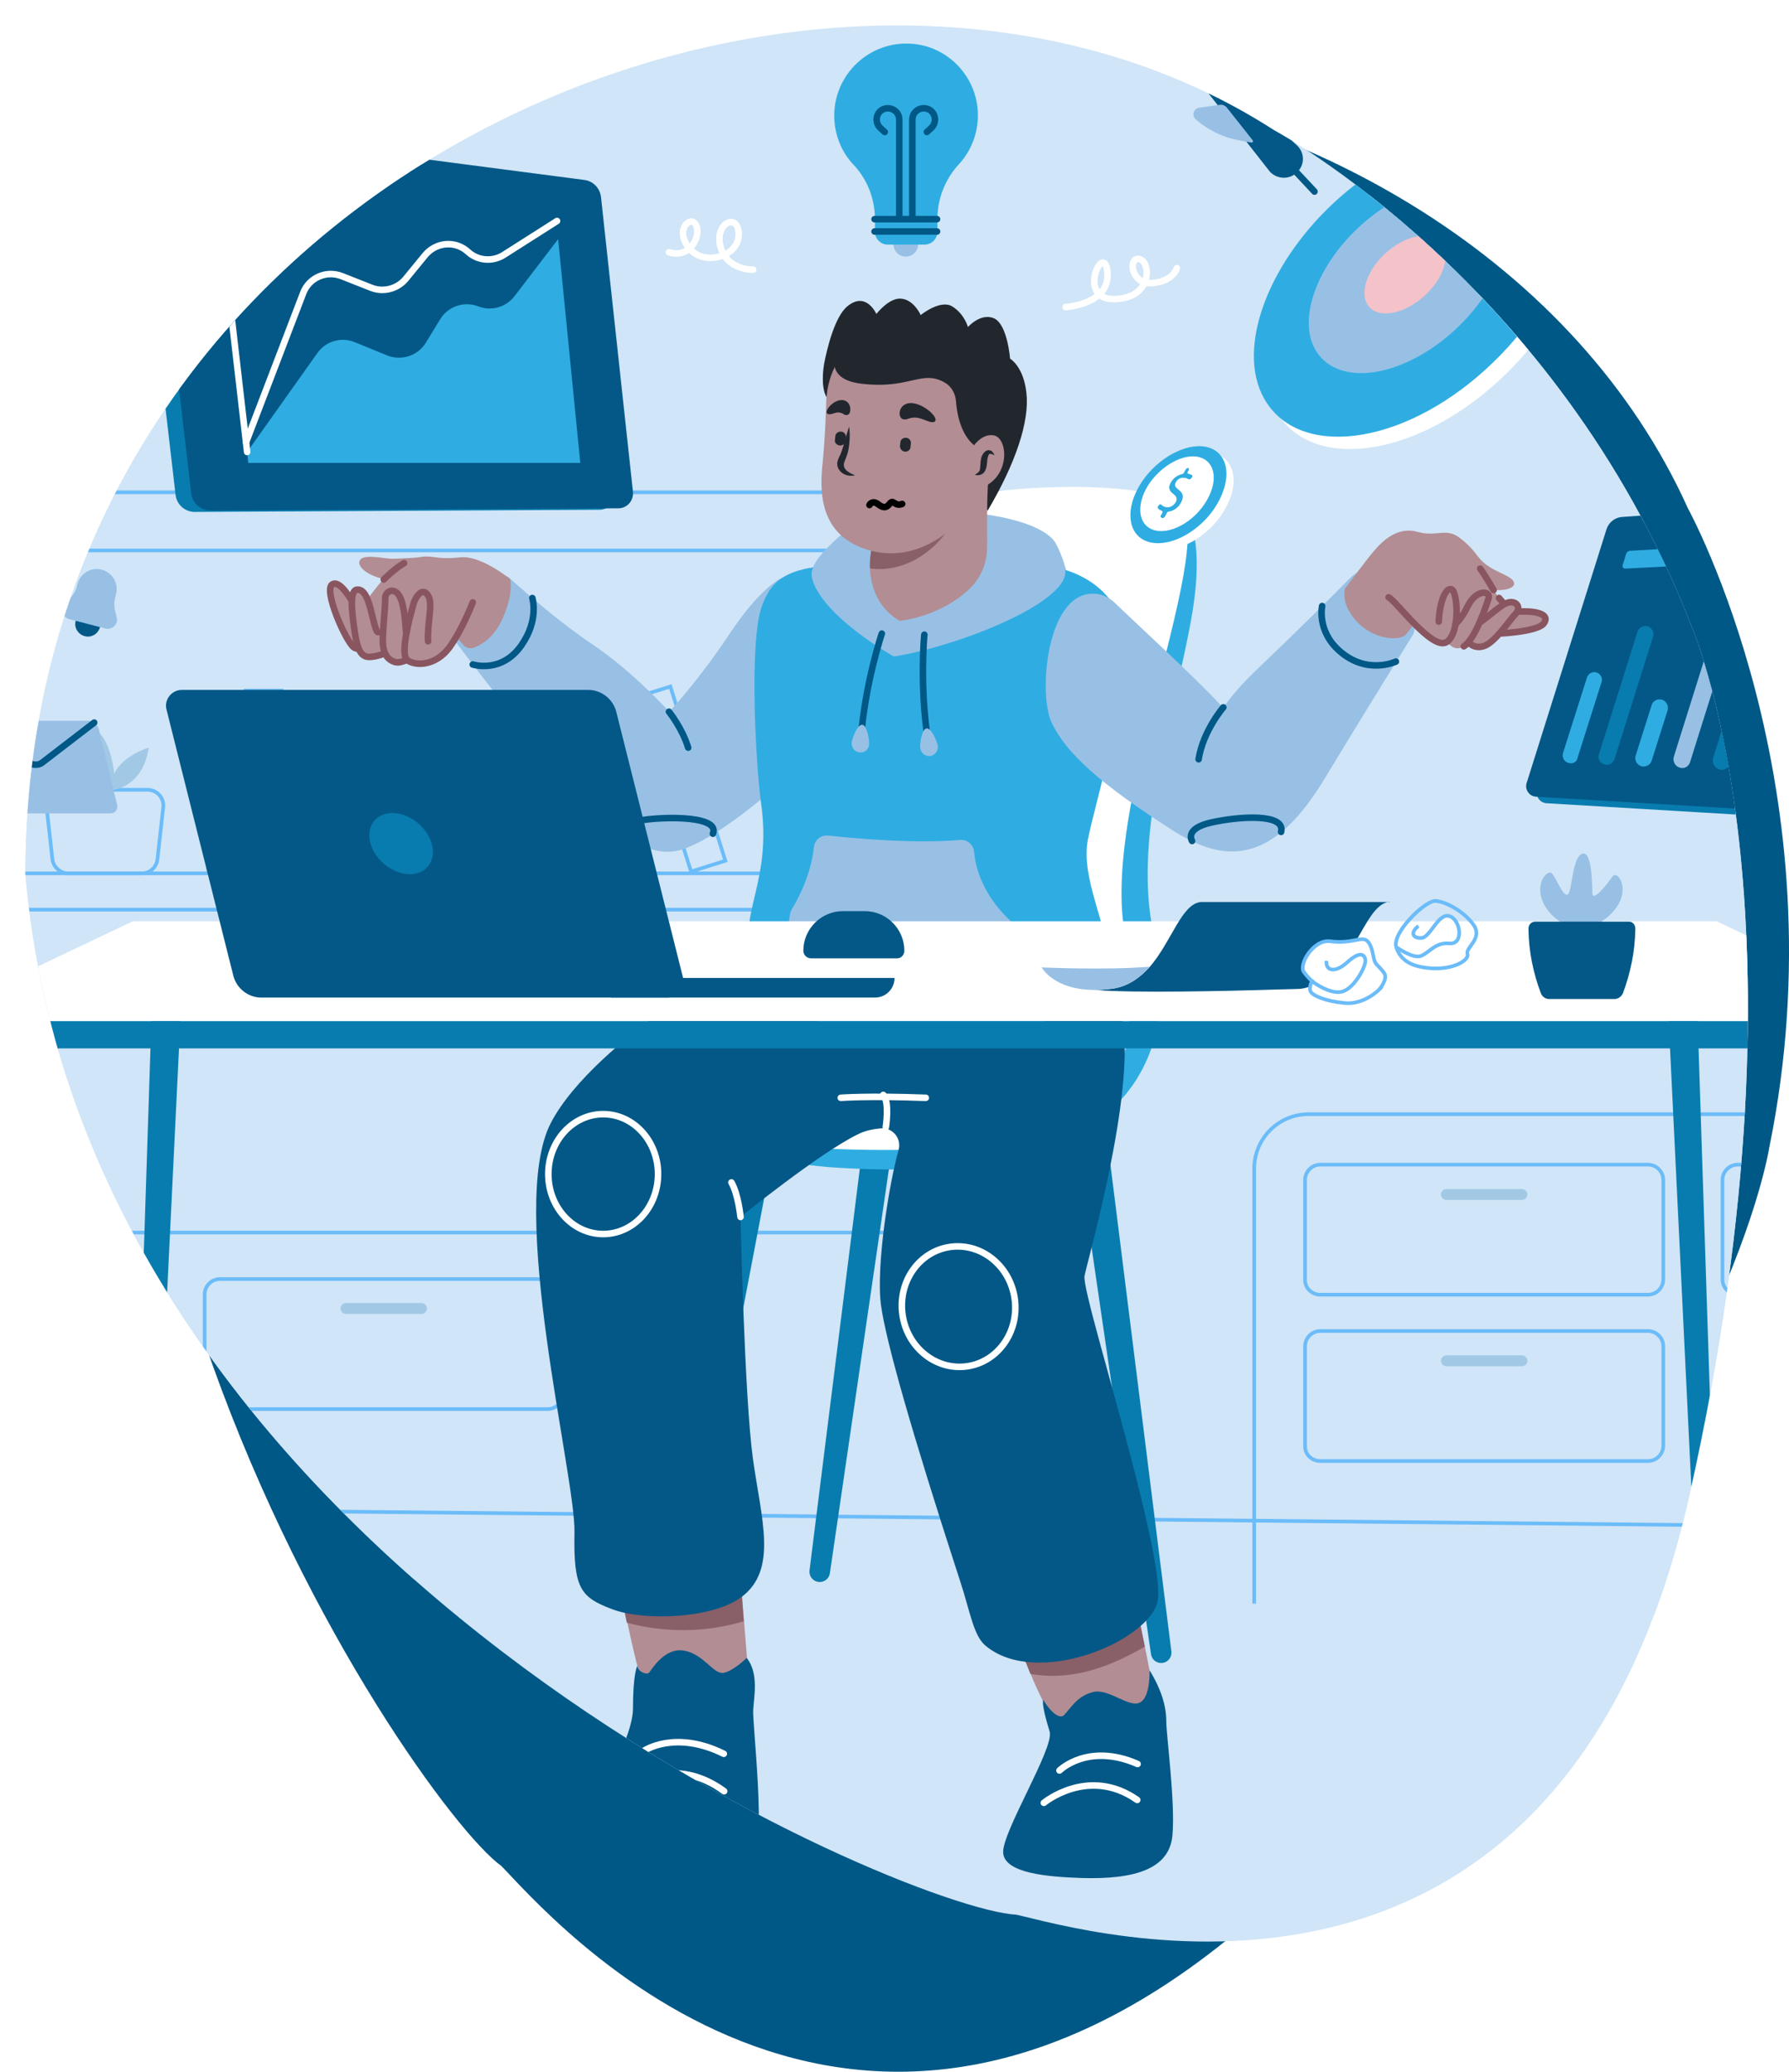 <?xml version="1.0" encoding="UTF-8"?>
<svg id="Layer_2" data-name="Layer 2" xmlns="http://www.w3.org/2000/svg" xmlns:xlink="http://www.w3.org/1999/xlink" viewBox="0 0 492.44 570.37">
  <defs>
    <style>
      .cls-1 {
        fill: #b28d93;
      }

      .cls-2, .cls-3 {
        fill: #fff;
      }

      .cls-4 {
        fill: #2fade2;
      }

      .cls-5 {
        fill: #896068;
      }

      .cls-6 {
        fill: #087caf;
      }

      .cls-7 {
        stroke: #89555f;
      }

      .cls-7, .cls-8, .cls-9, .cls-10, .cls-11, .cls-12, .cls-13 {
        fill: none;
      }

      .cls-7, .cls-8, .cls-10, .cls-12, .cls-13 {
        stroke-linecap: round;
        stroke-linejoin: round;
      }

      .cls-7, .cls-10, .cls-12, .cls-13 {
        stroke-width: 1.8px;
      }

      .cls-3, .cls-11 {
        stroke: #6bbcf9;
        stroke-miterlimit: 10;
      }

      .cls-8 {
        stroke-width: 1.8px;
      }

      .cls-8, .cls-10 {
        stroke: #fff;
      }

      .cls-14 {
        filter: url(#drop-shadow-1);
      }

      .cls-15 {
        fill: #a1c9e5;
      }

      .cls-16 {
        clip-path: url(#clippath-1);
      }

      .cls-17 {
        clip-path: url(#clippath);
      }

      .cls-18 {
        fill: #22272e;
      }

      .cls-19 {
        fill: #f4c2c9;
      }

      .cls-20 {
        fill: #005886;
      }

      .cls-12 {
        stroke: #005886;
      }

      .cls-21 {
        fill: #045887;
      }

      .cls-22 {
        fill: #98c0e5;
      }

      .cls-13 {
        stroke: #000;
      }

      .cls-23 {
        fill: #d0e5f7;
      }
    </style>
    <filter id="drop-shadow-1" filterUnits="userSpaceOnUse">
      <feOffset dx="7" dy="7"/>
      <feGaussianBlur result="blur" stdDeviation="12"/>
      <feFlood flood-color="#000" flood-opacity=".46"/>
      <feComposite in2="blur" operator="in"/>
      <feComposite in="SourceGraphic"/>
    </filter>
    <clipPath id="clippath">
      <path class="cls-9" d="m458.12,164.25s36,79.12,0,240-168.58,119.52-185.38,115.88c-30.25-1.5-256.5-96.38-272.75-286.5C0,40.5,220-51,343.75,28.87c0,0,77.62,41.62,114.38,135.38Z"/>
    </clipPath>
    <clipPath id="clippath-1">
      <path class="cls-9" d="m500.23,439.14l-520-14.9c-24.2-.7-44.1-19.2-46.5-43.3l-25.1-248c-2.8-28.1,19-52.6,47.2-53l578.8-8c29.2-.4,52.1,25.1,48.5,54.1l-33.7,270.9c-3.1,24.6-24.4,42.9-49.2,42.2Z"/>
    </clipPath>
  </defs>
  <g id="illustration">
    <g>
      <path class="cls-20" d="m487.03,315.78s-12.8,85.98-130.47,201.44c-117.67,115.46-206.47,8.67-218.58-3.51-24.57-17.7-162.9-220.33-73.18-388.74C169.79-37.13,404.18,5.67,464.63,139.98c0,0,42.53,77.14,22.41,175.8Z"/>
      <g class="cls-14">
        <g class="cls-17">
          <path class="cls-23" d="m458.12,164.25s36,79.12,0,240-168.58,119.52-185.38,115.88c-30.25-1.5-256.5-96.38-272.75-286.5C0,40.5,220-51,343.75,28.87c0,0,77.62,41.62,114.38,135.38Z"/>
          <g>
            <path class="cls-23" d="m500.23,439.14l-520-14.9c-24.2-.7-44.1-19.2-46.5-43.3l-25.1-248c-2.8-28.1,19-52.6,47.2-53l578.8-8c29.2-.4,52.1,25.1,48.5,54.1l-33.7,270.9c-3.1,24.6-24.4,42.9-49.2,42.2Z"/>
            <g class="cls-16">
              <path class="cls-11" d="m353.23,565.44h415.5c8.3,0,15-6.7,15-15v-235.7c0-8.3-6.7-15-15-15h-415.5c-8.3,0-15,6.7-15,15v235.6c0,8.3,6.7,15.1,15,15.1Z"/>
              <path class="cls-11" d="m-151.37,502.84h419.1c8.3,0,15-6.7,15-15V143.54c0-8.3-6.7-15-15-15H-151.37c-8.3,0-15,6.7-15,15v344.3c0,8.3,6.7,15,15,15Z"/>
              <path class="cls-11" d="m11.73,233.44h20.3c2.2,0,4-1.6,4.3-3.8l1.6-14.4c.3-2.5-1.7-4.8-4.3-4.8H10.13c-2.6,0-4.5,2.2-4.3,4.8l1.6,14.4c.3,2.1,2.2,3.8,4.3,3.8Z"/>
              <path class="cls-15" d="m24.33,210.44s8-.8,9.6-11.6c0,0-7.2,2.1-9.5,7.2,0,0-1-11.4-6.4-12.5,0,0-2.4,8.5,1.4,12.7,0,0-2.9-4.8-10.3-4.7,0,0,1.9,6.8,9.2,8.8"/>
              <path class="cls-11" d="m356.43,349.44h90.2c2.3,0,4.2-1.9,4.2-4.2v-27.4c0-2.3-1.9-4.2-4.2-4.2h-90.2c-2.3,0-4.2,1.9-4.2,4.2v27.4c-.1,2.3,1.8,4.2,4.2,4.2Z"/>
              <path class="cls-15" d="m391.13,323.34h20.8c.8,0,1.5-.7,1.5-1.5h0c0-.8-.7-1.5-1.5-1.5h-20.8c-.8,0-1.5.7-1.5,1.5h0c0,.8.7,1.5,1.5,1.5Z"/>
              <path class="cls-11" d="m356.43,395.24h90.2c2.3,0,4.2-1.9,4.2-4.2v-27.4c0-2.3-1.9-4.2-4.2-4.2h-90.2c-2.3,0-4.2,1.9-4.2,4.2v27.4c-.1,2.3,1.8,4.2,4.2,4.2Z"/>
              <path class="cls-15" d="m391.13,369.14h20.8c.8,0,1.5-.7,1.5-1.5h0c0-.8-.7-1.5-1.5-1.5h-20.8c-.8,0-1.5.7-1.5,1.5h0c0,.8.7,1.5,1.5,1.5Z"/>
              <path class="cls-11" d="m-62.27,380.94H27.93c2.3,0,4.2-1.9,4.2-4.2v-27.4c0-2.3-1.9-4.2-4.2-4.2H-62.27c-2.3,0-4.2,1.9-4.2,4.2v27.4c-.1,2.3,1.8,4.2,4.2,4.2Z"/>
              <path class="cls-11" d="m53.53,380.94h90.2c2.3,0,4.2-1.9,4.2-4.2v-27.4c0-2.3-1.9-4.2-4.2-4.2H53.53c-2.3,0-4.2,1.9-4.2,4.2v27.4c-.1,2.3,1.8,4.2,4.2,4.2Z"/>
              <path class="cls-15" d="m88.23,354.74h20.8c.8,0,1.5-.7,1.5-1.5h0c0-.8-.7-1.5-1.5-1.5h-20.8c-.8,0-1.5.7-1.5,1.5h0c0,.9.7,1.5,1.5,1.5Z"/>
              <path class="cls-11" d="m471.33,349.44h90.2c2.3,0,4.2-1.9,4.2-4.2v-27.4c0-2.3-1.9-4.2-4.2-4.2h-90.2c-2.3,0-4.2,1.9-4.2,4.2v27.4c0,2.3,1.9,4.2,4.2,4.2Z"/>
              <path class="cls-11" d="m471.33,395.24h90.2c2.3,0,4.2-1.9,4.2-4.2v-27.4c0-2.3-1.9-4.2-4.2-4.2h-90.2c-2.3,0-4.2,1.9-4.2,4.2v27.4c0,2.3,1.9,4.2,4.2,4.2Z"/>
              <path class="cls-11" d="m-193.67,233.44h455c2.5,0,4.6-2.1,4.6-4.6v-79.7c0-2.5-2.1-4.6-4.6-4.6H-193.67c-2.5,0-4.6,2.1-4.6,4.6v79.7c0,2.5,2.1,4.6,4.6,4.6Z"/>
              <path class="cls-11" d="m-193.67,332.34h455c2.5,0,4.6-2.1,4.6-4.6v-79.7c0-2.5-2.1-4.6-4.6-4.6H-193.67c-2.5,0-4.6,2.1-4.6,4.6v79.7c0,2.5,2.1,4.6,4.6,4.6Z"/>
              <rect class="cls-11" x="225.41" y="183.14" width="9.9" height="50.3"/>
              <rect class="cls-11" x="215.16" y="196.75" width="10.3" height="36.6"/>
              <rect class="cls-11" x="60.61" y="183.14" width="9.9" height="50.3"/>
              <rect class="cls-11" x="50.36" y="196.75" width="10.3" height="36.6"/>
              <rect class="cls-11" x="158.33" y="183.14" width="9.9" height="50.3"/>
              <rect class="cls-11" x="175.43" y="182.31" width="9.9" height="50.3" transform="translate(-54.1 63.94) rotate(-17.52)"/>
              <rect class="cls-11" x="148.09" y="196.75" width="10.3" height="36.6"/>
              <line class="cls-11" x1="588.23" y1="414.14" x2="-368.97" y2="404.64"/>
            </g>
            <path class="cls-6" d="m235.33,269.54l-19.5,155.8c-.2,1.7,1.1,3.2,2.8,3.2h0c1.4,0,2.6-1,2.8-2.4l22.3-152.7-8.4-3.9Z"/>
            <path class="cls-6" d="m295.93,291.84l19.5,155.8c.2,1.7-1.1,3.2-2.8,3.2h0c-1.4,0-2.6-1-2.8-2.4l-22.3-152.7,8.4-3.9Z"/>
            <path class="cls-6" d="m201.33,285.74l-26.2,154.8c-.3,1.7,1,3.2,2.7,3.3h0c1.4.1,2.6-.9,2.9-2.3l28.9-151.6-8.3-4.2Z"/>
            <path class="cls-6" d="m274.73,270.24l14.4,156.3c.2,1.7,1.8,2.9,3.4,2.5h0c1.4-.3,2.3-1.6,2.2-2.9l-10.9-154-9.1-1.9Z"/>
            <path class="cls-4" d="m316.43,131.14c-10.9-1.8-47,124.6-47,124.6h34.7s-17,20.3-17.6,22.2c-.6,1.9-6.8,27.6-6.8,27.6,41.5-13.2,32.3-49.9,32.3-49.9-8.9-27.5,3.5-62.7,8.8-91.8,5.3-29.2-4.4-32.7-4.4-32.7Z"/>
            <path class="cls-4" d="m187.83,298.84s.9,13.7,36.6,15.7,81.7-1.5,87.7-42c.1,0-117.1,14.9-124.3,26.3Z"/>
            <path class="cls-2" d="m303.33,252.94c-9.7-35.4,27.8-114.5,13.2-121.9-15-7.5-72.6-4.4-88.1,9-14.5,12.6-21.1,106-21.9,117.8-.1.4-.1.8-.1,1.2,0,7-1,18.8-6.1,22.5-9.9,7.2-26.2,18.1,5,26.1,0,0,13.5,3.1,52,1.5,52.1-2.2,46.9-34.3,46.8-53.5,0-.9-.3-1.8-.8-2.7Z"/>
            <path class="cls-1" d="m164.13,432.54s4.4,21,5.4,22.7,8.5,5.4,18.7,2.4c10.2-3.1,10.5-6.8,10.5-6.8,0,0-2-24.1-2-26.8-.1-2.7-34.3-7.5-32.6,8.5Z"/>
            <path class="cls-5" d="m197.73,439.34c-.5-6.6-1.1-13.9-1.1-15.3,0-2.7-34.3-7.5-32.6,8.5,0,0,.7,3.2,1.5,7.2,10.8,2.9,21.9,2.7,32.2-.4Z"/>
            <path class="cls-21" d="m168.43,451.64s-1.2,1.9-1.2,11.8-15,32.3-14,38.4c1,6.1,43.2,7.6,47,3.1,3.8-4.6-.2-37.7.1-41.2.2-3.6,1.6-10.1-1.8-14.3,0,0-3.5,3.5-6.3,4.1-2.8.6-5.4-5.1-10.9-6.1s-9.1,5.5-9.7,6.1c-.6.6-3-.2-3.2-1.9Z"/>
            <path class="cls-10" d="m170.23,475.04s8.5-5.9,22,.8"/>
            <path class="cls-10" d="m166.93,484.44s11.8-8.3,25.4,1.7"/>
            <path class="cls-1" d="m272.83,443.94s6.8,19,10.5,22.4c3.7,3.4,13.6,3.7,20.4,0,6.8-3.7,6.5-9.3,6.5-9.3,0,0-5.9-31.1-7.2-31.9-1.4-.9-30.2,9.7-30.2,18.8Z"/>
            <path class="cls-5" d="m272.83,443.94s1.7,4.7,3.8,9.9c11.6,2,21.7-1.9,31.5-7.5-1.8-9.1-4.3-20.7-5.1-21.2-1.4-.9-30.2,9.7-30.2,18.8Z"/>
            <path class="cls-21" d="m280.23,461.04s-.9.3,1.7,8.7c1.3,4.5-13.1,27.6-12.8,33.3.3,5.7,12.3,6.7,21.8,7,14.5.4,24-2.5,24.8-11.8.8-9.3-1.7-27.4-1.7-31.4s-1.3-8.6-4.6-14c0,0,.3,7.5-2.7,8.9-3,1.5-8.6-4-12.9-2.9-4.3,1.1-6.1,4.4-7.9,6.3-1.8,1.8-5.2-3-5.7-4.1Z"/>
            <path class="cls-10" d="m284.63,480.44s7.8-7.8,21.5-1.8"/>
            <path class="cls-10" d="m280.33,489.34s12.3-10.2,25.7-.8"/>
            <path class="cls-21" d="m202.63,253.64s-45.9,25.3-58,48.5c-12.1,23.2,6.8,97.1,6.5,112.7-.3,15.6,1.7,17.9,10.4,21.2,8.7,3.3,27.6,2.6,35.5-3.3,10.2-7.6,5.5-21.5,3.2-38.3-2.3-16.7-3.4-66.4-3.4-66.4,0,0,21.6-17.5,32.2-22.7,2.1-1.1,4.4-1.5,6.5-1.7,3.3-.2,5.7,2.9,4.8,6-2.6,9.2-6.3,32.3-4.8,42.9,1.4,9.9,8.3,34.4,21.8,75.9,2.7,8.2,3.6,14.8,6.9,17.6,13.9,11.7,44.1-.8,47.3-11.7,1.3-4.5-2-19.8-6.3-36.5-6.1-23.9-14.3-50.7-13.7-53.6,1-4.9,13.9-49.9,10.5-70.1-8.2-48.9-46.1-29.2-99.4-20.5Z"/>
            <ellipse class="cls-10" cx="159.03" cy="316.24" rx="15.1" ry="16.5"/>
            <ellipse class="cls-8" cx="256.85" cy="352.74" rx="15.6" ry="16.6" transform="translate(-45.65 38.27) rotate(-7.83)"/>
            <path class="cls-10" d="m196.83,328.04s-.6-6.2-2.5-9.5"/>
            <path class="cls-10" d="m236.83,303.34s1.1-6.9-.7-8.9"/>
            <path class="cls-10" d="m224.43,295.24s7.4-.6,23.4,0"/>
            <path class="cls-22" d="m208.53,151.94s-5.8,2.1-14.8,15.7c-8.7,13.1-16.5,21.3-16.5,21.3,0,0-10.3-11.3-21.1-18.5-10.8-7.2-23.1-18.5-23.1-18.5,0,0-8.1-4.4-13.2,1.6-5.1,5.9-2.5,14.7-2.5,14.7,0,0,12.1,16.4,29.9,37.8,11.6,14,23.4,24,33.3,20.9,13.2-4.1,39.2-27.7,43.7-37.1,4.4-9.5,1.1-41.3-15.7-37.9Z"/>
            <path class="cls-12" d="m177.13,188.94s3.6,4.4,5.3,9.9"/>
            <path class="cls-1" d="m133.43,152.44s-8-6.6-13.7-6c-7.4.8-7.3-.9-12,.1-2.2.5-6.2,2.1-10.4,7.3-4.2,5.2-5.7,7.9-5.7,7.9,0,0-4.4-9.4-7.1-7.9-2.7,1.4,3.7,15.9,5.9,17.4,2.2,1.5,8.7-1.1,11,0,2.3,1.1,8.5-.9,8.5-.9l8.5-2.1,2.2,2.4c.7.8,1.8,1,2.8.7,2-.8,5.4-2.7,7.6-7.4,3.5-7.3,2.4-11.5,2.4-11.5Z"/>
            <path class="cls-7" d="m91.63,161.74s-4.4-9.4-7.1-7.9c-2.7,1.4,3.7,15.9,5.9,17.4,2.2,1.5,8.7-1.1,11,0"/>
            <path class="cls-1" d="m123.13,158.84s-2.9,7.6-6.5,12.5c-3.7,4.9-9,5.1-11.4,3.5-2.4-1.5.8-12.6,1.5-15.3.7-2.7,2.9-5.2,4.3-2.2,1.1,2.3-.5,7.8-.2,12.2"/>
            <path class="cls-1" d="m106.53,173.94s-3.1,1.9-4.9,1.3-2.9-1.9-3.2-4.6c-.3-2.6.7-10.8.6-12.9-.1-2.1,3.2-3.8,4.6,1,1.4,4.9.7,9,1.6,10"/>
            <path class="cls-1" d="m99.73,172.54s-2.3,1.2-4.7,1.4c-2.4.2-3.5-1.4-4.3-6.3-.9-5.9-1.6-11.9.5-12.2,2.1-.3,3.2,2.9,4,6.2.8,3.3,1.3,5.4,1.8,5.5"/>
            <path class="cls-1" d="m108.73,146.44s-5.7.4-7.8.4-7.6-1.4-8.8.3c-1.2,1.7,2.2,4.8,8.3,5.6,6.1.9,12-4,8.3-6.3Z"/>
            <path class="cls-12" d="m123.13,175.94s7.9,2.6,13.4-5.3c4.9-7,3-13,3-13"/>
            <path class="cls-12" d="m164.53,222.94s-1.9-2.3,3-3.7c5-1.4,24-2.2,21.7,3.3"/>
            <path class="cls-7" d="m123.13,158.84s-2.9,7.6-6.5,12.5c-3.7,4.9-9,5.1-11.4,3.5-2.4-1.5.8-12.6,1.5-15.3.7-2.7,2.9-5.2,4.3-2.2,1.1,2.3-.5,7.8-.2,12.2"/>
            <path class="cls-7" d="m104.63,174.84c-1,.4-2.1.7-3,.4-1.8-.6-2.9-1.9-3.2-4.6-.3-2.6.7-10.8.6-12.9-.1-2.1,3.2-3.8,4.6,1,1,3.6.9,6.7,1.2,8.6"/>
            <path class="cls-7" d="m98.93,172.84c-.9.4-2.3.9-3.9,1-2.4.2-3.5-1.4-4.3-6.3-.9-5.9-1.6-11.9.5-12.2,2.1-.3,3.2,2.9,4,6.2.8,3.3,1.3,5.4,1.8,5.5"/>
            <path class="cls-7" d="m98.63,152.54s3.1-3.1,5.6-4.5"/>
            <path class="cls-18" d="m219.53,98.64c-.1-1.8,0-3.6.3-5.4.8-4.2,2.9-13,6.4-15.9,5.2-4.3,8,2.1,8,2.1,0,0,3.6-4.7,7-4.2,3.4.4,5.2,4.5,5.2,4.5,0,0,5.5-4.5,8.8-2.3,3.3,2.1,4.2,5.6,4.2,5.6,0,0,3.5-4,7.2-2.4,3.7,1.7,4.4,11.1,4.4,11.1,0,0,3.7,2.1,4.5,9.4.9,7.8-2.9,19.3-10.7,32.5,0,0-16.1-29-26.3-33.1-10.2-4.1-10.1,3.5-13.3,3.7-2.8.1-5.2-.2-5.7-5.6Z"/>
            <path class="cls-22" d="m221.53,152.74s-12.5,1.5,2.1-11.7c12.6-11.4,54.6-8.2,60,1.6,4,7.3,9.1,26.8-7.9,38.5-17,11.6-46.6-.7-54.2-28.4Z"/>
            <path class="cls-4" d="m245.53,149.04s11.7-.5,21.5-.9c9.7-.5,24.1-.2,32,10.6,9.1,12.3-4.6,54.7-6.6,65.5s5.7,23.8,5.3,32.7c-.2,5.1-6.6,18.5-35,21-32.1,2.9-60.4-3.7-63.5-22.2-2.1-12.4,6.1-21.1,3.3-41.3-1.5-10.6-3.4-44.9.2-54.6,3.6-9.7,9.6-12.9,42.8-10.8Z"/>
            <path class="cls-1" d="m233.53,139.24s-1.4,11.1-2,14c-.5,2.9,1,11.1,12.6,11,12.5-.1,20.3-10.1,20.6-14.1s-.7-23.3,1-29.7-14.3-2.7-21.2,1.3c-6.9,4-11.7,14.2-11,17.5Z"/>
            <path class="cls-5" d="m254.23,138.34c-6.5,1.5-14.5,7.1-21.4,6-.2,1.7-.5,3.5-.7,5.1,9.2,1.5,17.9-4.3,22.1-11.1Z"/>
            <path class="cls-22" d="m232.53,146.74s-1.6,11.5,8.1,17.2c0,0,11.2-1,19.4-9,3.1-3,4.7-7.2,4.7-11.5v-.9s15.7.2,20.2,4.9c8.6,9-26.7,23.3-45.9,26.3,0,0-17.8-9.9-22-20-4.2-10.2,14.1-6.6,15.5-7Z"/>
            <path class="cls-12" d="m235.73,167.44s-4.6,13.5-5.8,29.3"/>
            <path class="cls-22" d="m232.23,197.94c.1-1.3-.6-5.3-1.9-5.4-1.3-.1-2.8,3.7-2.9,5-.1,1.3.9,2.5,2.2,2.6,1.3.2,2.5-.8,2.6-2.2Z"/>
            <path class="cls-12" d="m247.43,167.74s-1.4,14.2,1.1,29.8"/>
            <path class="cls-22" d="m251.13,198.34c-.2-1.3-1.8-5-3.1-4.8s-1.9,4.2-1.7,5.5c.2,1.3,1.4,2.3,2.8,2.1,1.3-.3,2.2-1.5,2-2.8Z"/>
            <path class="cls-22" d="m210.93,243.34c1.3-2,5.3-9.2,6.1-17.1.2-2,2-3.4,3.9-3.2,7.4.8,23.9,2.3,36.3,1.2,2-.2,3.7,1.3,3.9,3.3.4,4.3,2.3,11.6,9.7,18.7.6.5,1,1.2,1.1,2,.5,2.7,1.6,9.3,1.3,14.9-.4,6.9-46.8,11.6-62.8-2.6-.8-.7-1.2-1.8-1.2-2.8.1-2.7.5-8.3,1.2-12.9.1-.7.3-1.1.5-1.5Z"/>
            <path class="cls-1" d="m220.43,103.34s-.2,9.8-1.1,18.2c-.8,8.4,0,19.6,13.5,23.1,13.5,3.5,26.6-6.7,31.5-20.1,4.9-13.4,5.1-31.5-12.1-38.6-17.2-7.1-31,1.8-31.8,17.4Z"/>
            <path class="cls-18" d="m270.73,111.94c-1.3,6.3-2.2,9.7-2.2,9.7l-4.2-4.4s-7.2-1-8.2-13.9c-.2-2.2-1.4-4.2-3.4-5.2-5.9-3.1-9,1.5-20.5.7-3.9-.3-9.9-.9-9.7-6.9.5-15.6,24.6-14.4,36-7.3,11.4,7,13.5,21.1,12.2,27.3Z"/>
            <path class="cls-1" d="m259.53,118.14s2.6-5.9,6.9-5.3c4.6.6,5,14.4-6.9,15.2"/>
            <path class="cls-18" d="m226.73,110.44c.2,1.4.2,2.8.1,4.1-.1,1.4-.3,2.8-.8,4.1-.1.3-.3.7-.4,1s-.2.5-.3.8c-.1.5-.1.9.1,1.3.4.9,1.6,1.6,2.9,2.1-.7.2-1.4.2-2.2,0-.7-.2-1.5-.6-2-1.3-.3-.3-.5-.8-.6-1.2-.1-.5-.1-.9,0-1.3.1-.4.3-.9.4-1.1.1-.3.3-.6.4-.8,1-2.5,1.5-5.1,2.4-7.7Z"/>
            <path class="cls-13" d="m232.33,132.04s.7-1.5,2.4-.2c1.7,1.3,2.4.8,3.3-.3.9-1.1,1.3,1,3.3.2"/>
            <path class="cls-18" d="m240.93,107.94c-.5-.6-.6-2.8,1.4-3.7,2-.9,5.3.6,7.2,2.6s.9,3-1.4,2c-2.4-.9-3.3-1.2-5.3-.5-.8.3-1.6.1-1.9-.4Z"/>
            <path class="cls-18" d="m226.73,106.94c.4-.5.7-2.4-.7-3.4-1.4-1-3.7,0-4.9,1.6-1.1,1.4-.6,2.2.9,1.8,1.5-.5,2.1-.6,3.4.2.5.3,1,.1,1.3-.2Z"/>
            <path class="cls-18" d="m266.73,118.34c-.4-.2-.8-.4-1.1-.4s-.4.1-.5.3c-.2.5-.4,1.1-.4,1.9-.1.7-.1,1.7-.7,2.7-.3.5-.8.8-1.3.9-.2.1-.5.1-.7.1s-.5-.1-.7-.1c.8-.5,1.4-1,1.4-1.5.1-.5.1-1.3.2-2.2.1-.9.3-1.9,1.2-2.7.2-.2.6-.4.9-.4.4,0,.7.1.9.2.4.4.7.8.8,1.2Z"/>
            <path class="cls-18" d="m224.13,115.64h0c.8.1,1.6-.5,1.6-1.3l.1-.9c.1-.8-.5-1.6-1.3-1.6h0c-.8-.1-1.6.5-1.6,1.3l-.1.9c-.2.7.4,1.5,1.3,1.6Z"/>
            <path class="cls-18" d="m242.03,117.34h0c.8.1,1.6-.5,1.6-1.3l.1-.9c.1-.8-.5-1.6-1.3-1.6h0c-.8-.1-1.6.5-1.6,1.3l-.1.9c-.1.7.5,1.5,1.3,1.6Z"/>
            <path class="cls-22" d="m293.63,156.44c2.3-.1,4.5.9,6.2,2.5,2,1.9,6.2,5.9,14.4,13.6,13.2,12.5,15,14.9,15,14.9,0,0,11.6,9.1,12.8,20.4,1.2,11.3-6.4,26.5-26.2,13.8-19.8-12.7-29.4-21.2-33.4-29.8-3.6-7.7-1.5-35.1,11.2-35.4Z"/>
            <path class="cls-22" d="m323.33,198.34s4.5-10.4,14.9-20.3c10.4-9.9,22.7-22.1,25-24.5,2.3-2.5,7.9-7.9,15.5-2,7.7,5.9,3.2,16.2,3.2,16.2,0,0-13.3,21.4-24.3,39.6-11,18.2-22.2,24.2-36.4,17.3-14.3-7,2.1-26.3,2.1-26.3Z"/>
            <path class="cls-1" d="m363.23,155.04s5.7-7.7,8-10.4c2.3-2.7,6.5-6.8,12-5.2,5.6,1.6,8.4-1.8,12.6,2.6,4.2,4.4,7.1,12.5,9.8,15.5s2,3.8,6.3,3.7c4.3-.1,7.8.9,6,3.3-1.8,2.4-13.5,3-15.1,2.8s-9.1.8-11-.1c-1.9-.9-1.6-.1-3.2-1-1.6-.9-5.7-2.9-5.7-2.9,0,0-1.3,2.6-3,4.4s-9.1,1.5-13.9-4.1c-4.1-4.8-2.8-8.6-2.8-8.6Z"/>
            <path class="cls-7" d="m405.63,157.64c2.7,3,2,3.8,6.3,3.7,4.3-.1,7.8.9,6,3.3-1.8,2.4-13.5,3-15.1,2.8"/>
            <path class="cls-1" d="m389.03,164.14c.2-5.3,1.9-9.5,3.5-8.9,1.7.6,2.5,11.9-1.3,14.5-3.9,2.6-14-11.4-16-12.3"/>
            <path class="cls-1" d="m390.73,168.84s2.1,4.1,5.2,2.1c3.1-1.9,6.2-11.2,6.8-13.2.7-2-3.2-2.8-5.7,2.1-2.4,4.9-4.3,5.6-4.3,5.6"/>
            <path class="cls-1" d="m396.73,169.24s1.4,2.6,4.5,1.8c3.1-.8,7.1-7,9-9s-.5-4.6-3.8-2.2c-3.3,2.4-5.7,4.7-7.3,5.2"/>
            <path class="cls-1" d="m394.43,140.94s2.4,1.2,5.5,5.4c3.2,4.2,9.1,4.8,9.8,7s-5.6,3.1-10.6.7c-4.9-2.5-6.9-12.6-4.7-13.1Z"/>
            <path class="cls-12" d="m356.93,159.84s-1.5,6.8,4.7,12.3c7.6,6.8,15.6,3,15.6,3"/>
            <path class="cls-12" d="m321.13,224.54s-2.3-3.4,5.3-5.1c7.6-1.7,20.5-2.6,19.2,2.6"/>
            <path class="cls-7" d="m389.03,164.14c.2-5.3,1.9-9.5,3.5-8.9,1.7.6,2.5,11.9-1.3,14.5-3.9,2.6-14-11.4-16-12.3"/>
            <path class="cls-7" d="m395.93,170.94c3.1-1.9,6.2-11.2,6.8-13.2.7-2-3.2-2.8-5.7,2.1-1.4,2.9-2.7,4.3-3.4,5"/>
            <path class="cls-7" d="m397.53,170.14c.7.6,1.9,1.3,3.7.8,3.1-.8,7.1-7,9-9s-.5-4.6-3.8-2.2c-2.6,1.8-4.6,3.7-6.1,4.6"/>
            <path class="cls-7" d="m404.13,155.44s-2.7-4.6-3.7-5.9"/>
            <path class="cls-12" d="m329.73,187.74s-5.6,6.5-6.8,14.3"/>
            <path class="cls-22" d="m23.33,216.94H-11.27c-1.3,0-2.7-1.1-3-2.4l-5-20.7c-.3-1.3.5-2.4,1.9-2.4H17.23c1.3,0,2.7,1.1,3,2.4l5,20.7c.3,1.3-.5,2.4-1.9,2.4Z"/>
            <path class="cls-12" d="m-18.77,191.94L.83,202.94c1.3.8,2.8.8,3.8,0l14.3-11"/>
            <path class="cls-6" d="m497.53,218.84l-78.8-4.7c-1.9-.1-3.2-2-2.6-3.8l22-69.9c.6-1.8,2.2-3.1,4.1-3.3l82.2-6c2.1-.2,3.6,1.8,3,3.8l-25.2,80.6c-.6,2.1-2.6,3.5-4.7,3.3Z"/>
            <path class="cls-21" d="m494.63,217.04l-78.8-4.7c-1.9-.1-3.2-2-2.6-3.8l22-69.9c.6-1.8,2.2-3.1,4.1-3.3l82.2-6c2.1-.2,3.6,1.8,3,3.8l-25.2,80.6c-.6,2.1-2.6,3.5-4.7,3.3Z"/>
            <path class="cls-4" d="m454.23,148.84l-13.9.7c-.5,0-.8-.4-.7-.9l1-3.2c.2-.5.6-.8,1.1-.8l14-.8c.5,0,.8.4.7.9l-1.1,3.3c-.2.4-.6.7-1.1.8Z"/>
            <path class="cls-4" d="m425.23,203.14h0c-1.4-.1-2.4-1.4-2-2.8l6.6-20.8c.3-.9,1.1-1.5,2-1.5h0c1.4,0,2.5,1.4,2,2.8l-6.6,20.8c-.1.9-1,1.6-2,1.5Z"/>
            <path class="cls-6" d="m435.13,203.54h0c-1.5-.1-2.5-1.5-2-2.9l10.6-33.7c.3-.9,1.1-1.5,2.1-1.6h0c1.5,0,2.6,1.4,2.2,2.9l-10.6,33.7c-.4,1.1-1.3,1.7-2.3,1.6Z"/>
            <path class="cls-4" d="m445.33,204.04h0c-1.5-.1-2.5-1.5-2.1-3l4.4-13.9c.3-1,1.2-1.6,2.2-1.6h0c1.5,0,2.6,1.5,2.2,3l-4.4,13.9c-.3,1-1.3,1.6-2.3,1.6Z"/>
            <path class="cls-22" d="m455.93,204.44h0c-1.6-.1-2.6-1.6-2.2-3.1l12.5-39.8c.3-1,1.2-1.6,2.2-1.7h0c1.6,0,2.8,1.5,2.3,3.1l-12.5,39.8c-.3,1.1-1.3,1.8-2.3,1.7Z"/>
            <path class="cls-6" d="m466.83,204.94h0c-1.6-.1-2.7-1.7-2.3-3.2l8.2-26.2c.3-1,1.3-1.7,2.3-1.7h0c1.7,0,2.9,1.6,2.4,3.2l-8.2,26.2c-.3,1-1.3,1.7-2.4,1.7Z"/>
            <path class="cls-19" d="m478.23,205.44h0c-1.7-.1-2.8-1.7-2.3-3.3l1.7-5.6c.3-1.1,1.4-1.8,2.5-1.8h0c1.7,0,2.9,1.7,2.4,3.3l-1.7,5.6c-.4,1.1-1.5,1.8-2.6,1.8Z"/>
            <path class="cls-4" d="m489.93,205.94h0c-1.7-.1-2.9-1.8-2.4-3.4l8.5-27c.3-1.1,1.4-1.9,2.5-1.9h0c1.8,0,3.1,1.7,2.6,3.4l-8.5,27c-.4,1.2-1.5,1.9-2.7,1.9Z"/>
            <path class="cls-10" d="m200.33,67.24s-7.2.3-9-6.3c-1.8-6.6,5-9.6,5-3.4s-9.7,8.9-13.7,3.7c-4.1-5.2.7-9.2,2-6.2,1.4,3-1.8,9.3-7.5,7.4"/>
            <path class="cls-10" d="m286.33,77.54s12.3-.7,11.5-9.6c-.8-8.9-8.8,7.6,1.9,7.4,10.6-.2,10.1-10.3,6.9-11-3.2-.7-2.4,7.1,3.5,6.6s6.8-4.1,6.8-4.1"/>
            <path class="cls-22" d="m245.73,60.24c0-1.9-1.5-3.4-3.4-3.4s-3.4,1.5-3.4,3.4,1.5,3.4,3.4,3.4c1.9,0,3.4-1.5,3.4-3.4Z"/>
            <path class="cls-4" d="m262.13,23.34c.4,5.8-1.7,11.1-5.2,14.9-3.8,4.1-5.9,9.5-5.9,15.1v3.5c0,1.9-1.6,3.5-3.5,3.5h-10.2c-1.9,0-3.5-1.6-3.5-3.5v-3.5c0-5.6-2.1-11-5.9-15-3.3-3.5-5.3-8.3-5.3-13.5,0-11.4,9.7-20.6,21.2-19.8,9.7.6,17.6,8.5,18.3,18.3Z"/>
            <line class="cls-12" x1="233.73" y1="53.34" x2="250.93" y2="53.34"/>
            <line class="cls-12" x1="233.73" y1="56.74" x2="250.93" y2="56.74"/>
            <path class="cls-12" d="m240.53,53.34v-27.4c0-2.5-2.8-4-4.9-2.6h0c-1.6,1.1-1.8,3.5-.3,4.9l1.2,1.1"/>
            <path class="cls-12" d="m244.13,53.34v-27.4c0-2.5,2.8-4,4.9-2.6h0c1.6,1.1,1.8,3.5.3,4.9l-1.2,1.1"/>
            <path class="cls-6" d="m162.13,128.84l-8.8-80.6c-.3-2.4-2.2-4.4-4.6-4.7l-114.1-14.9c-2.6-.3-4.8,1.9-4.5,4.5l11.2,96.1c.3,2.7,2.6,4.7,5.3,4.7l111.4-.6c2.5,0,4.4-2.1,4.1-4.5Z"/>
            <path class="cls-21" d="m167.23,128.44l-8.8-81.2c-.3-2.5-2.2-4.4-4.6-4.7l-114.9-15c-2.6-.3-4.9,1.9-4.6,4.5l11.3,96.8c.3,2.7,2.6,4.7,5.3,4.7l112.3-.6c2.4,0,4.2-2.1,4-4.5Z"/>
            <path class="cls-4" d="m152.73,120.44H61.33l-.3-3,19.3-27.2c2.3-3.3,6.6-4.6,10.4-3l8.8,3.6c4,1.6,8.5.1,10.7-3.5l3.9-6.4c2.2-3.6,6.6-5.1,10.5-3.6,1,.4,2.1.6,3.1.6,2.7,0,5.2-1.2,6.9-3.4l12-15.7,6.1,61.6Z"/>
            <line class="cls-10" x1="61.03" y1="117.44" x2="54.13" y2="57.64"/>
            <path class="cls-10" d="m60.73,114.74l15.7-41c1.6-4.3,6.4-6.4,10.7-4.7l8.1,3.2c3.3,1.3,7.1.3,9.4-2.4l5.4-6.6c3-3.6,8.3-4.1,11.8-.9h0c2.7,2.5,6.8,2.8,9.9.8l14.6-9.3"/>
            <path class="cls-22" d="m53.43,49.74l-.6-4.8c-.1-.7.5-1.4,1.3-1.3l21.7,2.3c.7.1,1.2.6,1.3,1.2l.7,4.4c.1.6-.4,1.1-1,1l-22.1-1.6c-.7.1-1.2-.5-1.3-1.2Z"/>
            <path class="cls-2" d="m407.33,96.14c-23.1,22.4-51.8,26.8-62.2,11.4-9.2-13.6-.5-37.8,18.3-55.3,18.5-17.2,42.9-24.3,56.1-15.2,14.9,10.2,10.5,37.1-12.2,59.1Z"/>
            <path class="cls-4" d="m404.03,92.74c-23.1,22.4-51.8,26.8-62.2,11.4-9.2-13.6-.5-37.8,18.3-55.3,18.5-17.2,42.9-24.3,56.1-15.2,15,10.3,10.5,37.2-12.2,59.1Z"/>
            <path class="cls-22" d="m394.33,83.04c-13.9,13.3-31.3,16.6-38.3,7.7-6.4-8.2-1.3-23.7,10.9-35.1,12.1-11.3,27.8-15.6,35.9-9.2,8.7,6.8,5.2,23.4-8.5,36.6Z"/>
            <path class="cls-19" d="m385.43,74.14c-5.5,5.2-12.5,6.7-15.5,3.4-2.9-3.2-1-9.7,4.2-14.6,5.2-4.9,11.9-6.5,15.1-3.6,3.3,2.9,1.7,9.6-3.8,14.8Z"/>
            <path class="cls-21" d="m349.93,40.54h0c-2.1,2-5.5,1.8-7.4-.3l-17.8-22.7c-.9-1.2-.8-2.9.3-3.9h0c1.1-1,2.8-1,3.9,0l21.2,19.5c2.1,2.1,2,5.4-.2,7.4Z"/>
            <path class="cls-22" d="m328.83,21.84l-5.7.8c-1.6.2-2.2,2.2-1,3.2h0c3.5,3.1,7.8,5.1,12.4,5.9l2.9.5c.3.1.6-.3.4-.6l-7.2-9.1c-.5-.5-1.1-.8-1.8-.7Z"/>
            <path class="cls-22" d="m333.03,18.04l1.3-5.6c.3-1.5,2.3-2,3.3-.7h0c2.8,3.7,4.5,8.1,4.9,12.8l.2,2.9c0,.3-.4.5-.6.3l-8.5-7.8c-.6-.6-.8-1.3-.6-1.9Z"/>
            <line class="cls-12" x1="349.13" y1="39.64" x2="354.83" y2="45.74"/>
            <path class="cls-22" d="m469.23,92.24v-14.6c0-.7-.6-1.3-1.3-1.3h-6.6c-.7,0-1.3.6-1.3,1.3v14.6h-3.8c-1,0-1.6,1.1-1.1,1.9l8.3,13.1c.5.8,1.6.8,2.1,0l8.3-13.1c.5-.8-.1-1.9-1.1-1.9h-3.5Z"/>
            <path class="cls-21" d="m498.23,108.04v-14.6c0-.7-.6-1.3-1.3-1.3h-6.6c-.7,0-1.3.6-1.3,1.3v14.6h-3.8c-1,0-1.6,1.1-1.1,1.9l8.3,13.1c.5.8,1.6.8,2.1,0l8.3-13.1c.5-.8-.1-1.9-1.1-1.9h-3.5Z"/>
            <path class="cls-21" d="m20.53,165.64c.5-1.8-.6-3.7-2.5-4.2-1.8-.5-3.7.6-4.2,2.5-.5,1.8.6,3.7,2.5,4.2,1.8.5,3.7-.6,4.2-2.5Z"/>
            <path class="cls-22" d="m24.73,157.44l.2-.9c.8-2.9-1-5.9-3.9-6.7h0c-2.9-.8-5.9,1-6.7,3.9l-.2.9c-.3,1-.8,1.9-1.5,2.7-.6.6-1.2,1.3-1.8,1.9-1.3,1.4-.6,3.7,1.2,4.2l5,1.3,5,1.3c1.8.5,3.6-1.2,3.1-3-.2-.9-.4-1.8-.6-2.6-.1-.9-.1-2,.2-3Z"/>
            <path class="cls-4" d="m-72.17,120.94s37.4-8.5,36.8-28.3l57.2,4.5s-.7,24.3-38,36.7c-.1,0-39.8-5.3-56-12.9Z"/>
            <path class="cls-12" d="m-30.07,106.44s25.8,3.6,30.4,4.2"/>
            <path class="cls-2" d="m331.03,131.54c-3.9,8.5-13.3,14.1-19.7,12.4-5.6-1.5-6.7-8.2-3.1-14.8,3.4-6.4,10.5-11.4,16.5-11.6,6.7-.1,10,6,6.3,14Z"/>
            <path class="cls-4" d="m329.03,129.84c-3.9,8.5-13.3,14.1-19.7,12.4-5.6-1.5-6.7-8.2-3.1-14.8,3.4-6.4,10.5-11.4,16.5-11.6,6.8-.2,10,5.9,6.3,14Z"/>
            <path class="cls-2" d="m325.83,129.54c-3,6.3-9.9,10.6-14.8,9.5-4.4-1-5.4-6.1-2.6-11.4,2.7-5,8.3-9,12.9-9,5.1,0,7.4,4.8,4.5,10.9Z"/>
            <path class="cls-4" d="m312.53,134.94l.4-.7c.1-.3.1-.5-.1-.6-.5-.2-.9-.4-1.1-.7-.1-.1-.1-.4.1-.7l.1-.1c.2-.3.6-.4.7-.2.3.3.8.6,1.4.7,1,.2,2.1-.5,2.6-1.4s.2-1.6-.6-2.2c-1.1-.8-1.6-1.7-.8-3.1.6-1.2,1.8-2.1,3.1-2.4.2,0,.5-.2.6-.5l.4-.7c.1-.3.5-.5.7-.5h0c.2,0,.3.2.2.5l-.3.6c-.1.3-.1.5.2.5.4.1.7.2,1,.4.2.1.1.4-.1.7l-.1.1c-.2.3-.6.4-.8.3-.3-.2-.7-.4-1.3-.4-1.1-.1-1.9.6-2.2,1.3-.4.8-.1,1.3.8,2,1.2.9,1.5,1.9.7,3.4-.6,1.3-1.9,2.4-3.4,2.6-.2,0-.5.2-.6.5l-.4.8c-.2.3-.5.5-.7.5h0c-.6-.2-.7-.4-.5-.7Z"/>
            <polygon class="cls-22" points="9.23 277.94 -.57 277.94 -1.07 295.74 8.33 295.74 9.23 277.94"/>
            <path class="cls-6" d="m-1.07,295.74l-5.9,179.2c-.1,1.9,1.4,3.4,3.3,3.4,1.8,0,3.2-1.4,3.3-3.1l8.7-179.5H-1.07Z"/>
            <polygon class="cls-22" points="495.53 277.94 485.83 277.94 486.63 295.74 496.13 295.74 495.53 277.94"/>
            <path class="cls-6" d="m486.63,295.74l8.7,179.5c.1,1.8,1.5,3.1,3.3,3.1,1.9,0,3.4-1.5,3.3-3.4l-5.9-179.2h-9.4Z"/>
            <path class="cls-6" d="m35.33,253.64l-5.5,168.5c-.1,1.6,1.2,2.9,2.8,2.9h0c1.5,0,2.8-1.2,2.8-2.7l8.2-168.7h-8.3Z"/>
            <path class="cls-6" d="m459.63,253.64l5.5,168.5c.1,1.6-1.2,2.9-2.8,2.9h0c-1.5,0-2.8-1.2-2.8-2.7l-8.2-168.7h8.3Z"/>
            <polygon class="cls-2" points="523.23 274.14 -28.27 274.14 29.53 246.64 465.53 246.64 523.23 274.14"/>
            <rect class="cls-6" x="-28.27" y="274.14" width="551.5" height="7.5"/>
            <path class="cls-22" d="m423.73,247.54s-4.7-2.3-6.3-6.9c-1.6-4.6,1.2-7.7,2.4-7.4,1.1.2,3,6.1,4.5,6.1s1.2-10.2,4.2-11.3c2.9-1,2.7,10.1,2.8,11,.2,2.3,4.1-2.7,5.5-4.7,1.7-2.5,7.2,6.5-4.3,13.2,0,0-4.4.9-8.8,0Z"/>
            <path class="cls-21" d="m443.13,248.64v.4c-.1,5.9-1.3,11.8-3.4,17.4h0c-.4.9-1.3,1.6-2.3,1.6h-18c-1,0-1.9-.6-2.3-1.6h0c-2.1-5.6-3.3-11.4-3.4-17.4v-.4c0-1.1.8-1.9,1.9-1.9h25.6c1.1-.1,1.9.8,1.9,1.9Z"/>
            <path class="cls-21" d="m375.53,241.24c-7.8.8-9.8,21.9-24.6,24,0,0-2.7.1-7.1.2-12.7.4-38.9,1-49.5.1,1.4,0,2.9-.1,4.6-.3,4.6-.6,7.9-3.1,10.6-6.1,6-7,8.7-17.3,14-17.8h52v-.1Z"/>
            <path class="cls-22" d="m309.43,259.14c-2.7,3.1-6,5.5-10.6,6.1-1.6.2-3.2.3-4.6.3-11.2,0-14.5-6.2-14.5-6.2,0,0,17.9.8,29.7-.2Z"/>
            <path class="cls-21" d="m233.83,267.64h-72.6v-5.4h78c0,3-2.4,5.4-5.4,5.4Z"/>
            <path class="cls-21" d="m176.83,267.64h-111.9c-3.6,0-6.8-2.5-7.7-6l-18.4-73.3c-.7-2.7,1.4-5.4,4.2-5.4h111.9c3.6,0,6.8,2.5,7.7,6l18.4,73.3c.7,2.7-1.3,5.4-4.2,5.4Z"/>
            <ellipse class="cls-6" cx="103.41" cy="225.26" rx="7.3" ry="9.7" transform="translate(-134.38 155.31) rotate(-48.95)"/>
            <path class="cls-21" d="m239.93,256.84h-23.7c-1.1,0-2.1-.9-2.1-2.1h0c0-6,4.9-10.9,10.9-10.9h6c6,0,10.9,4.9,10.9,10.9h0c0,1.2-.9,2.1-2,2.1Z"/>
            <path class="cls-11" d="m384.33,259.24c-2.2-.4-5.8-1.5-7-5.5-1.2-4,7.9-12.7,10.7-12.7,2.8.1,7.9,2.8,10.6,6.6,2.6,3.8-2.3,6.2-1.7,8,.6,1.9-5,5.1-12.6,3.6Z"/>
            <path class="cls-3" d="m377.33,253.74s4.7,3.4,6.9,2.4c2.2-.9,3.9-3.8,7.8-3.4,3.9.3,3.1-6.4,0-7.5-3.1-1.1-5.3,5.9-7.8,6-2.4.1-3.1-1.5-.8-3.3"/>
            <path class="cls-3" d="m372.63,265.44s2.5-2.9,1.4-4.5c-1.1-1.6-2-2.1-2.5-3-.7-1.4-.6-4.4-2.2-5.9-1.5-1.4-4.2.9-10.2.1-4.6-.6-8.8,6.5-7.2,8.5,1.5,2,2.2,2.4,2.2,2.4,0,0-.9,1.8-.4,2.9s4,2.7,9.3,3.2c5.4.6,9.6-3.7,9.6-3.7Z"/>
            <path class="cls-11" d="m354.13,263.14s4.8,3.7,8.2,2.9c3.4-.8,6.7-7,6.5-8.7-.2-1.7-1.6-2.5-5,.6-3.4,3.1-6,2.3-5.7-.4"/>
          </g>
        </g>
      </g>
    </g>
  </g>
</svg>